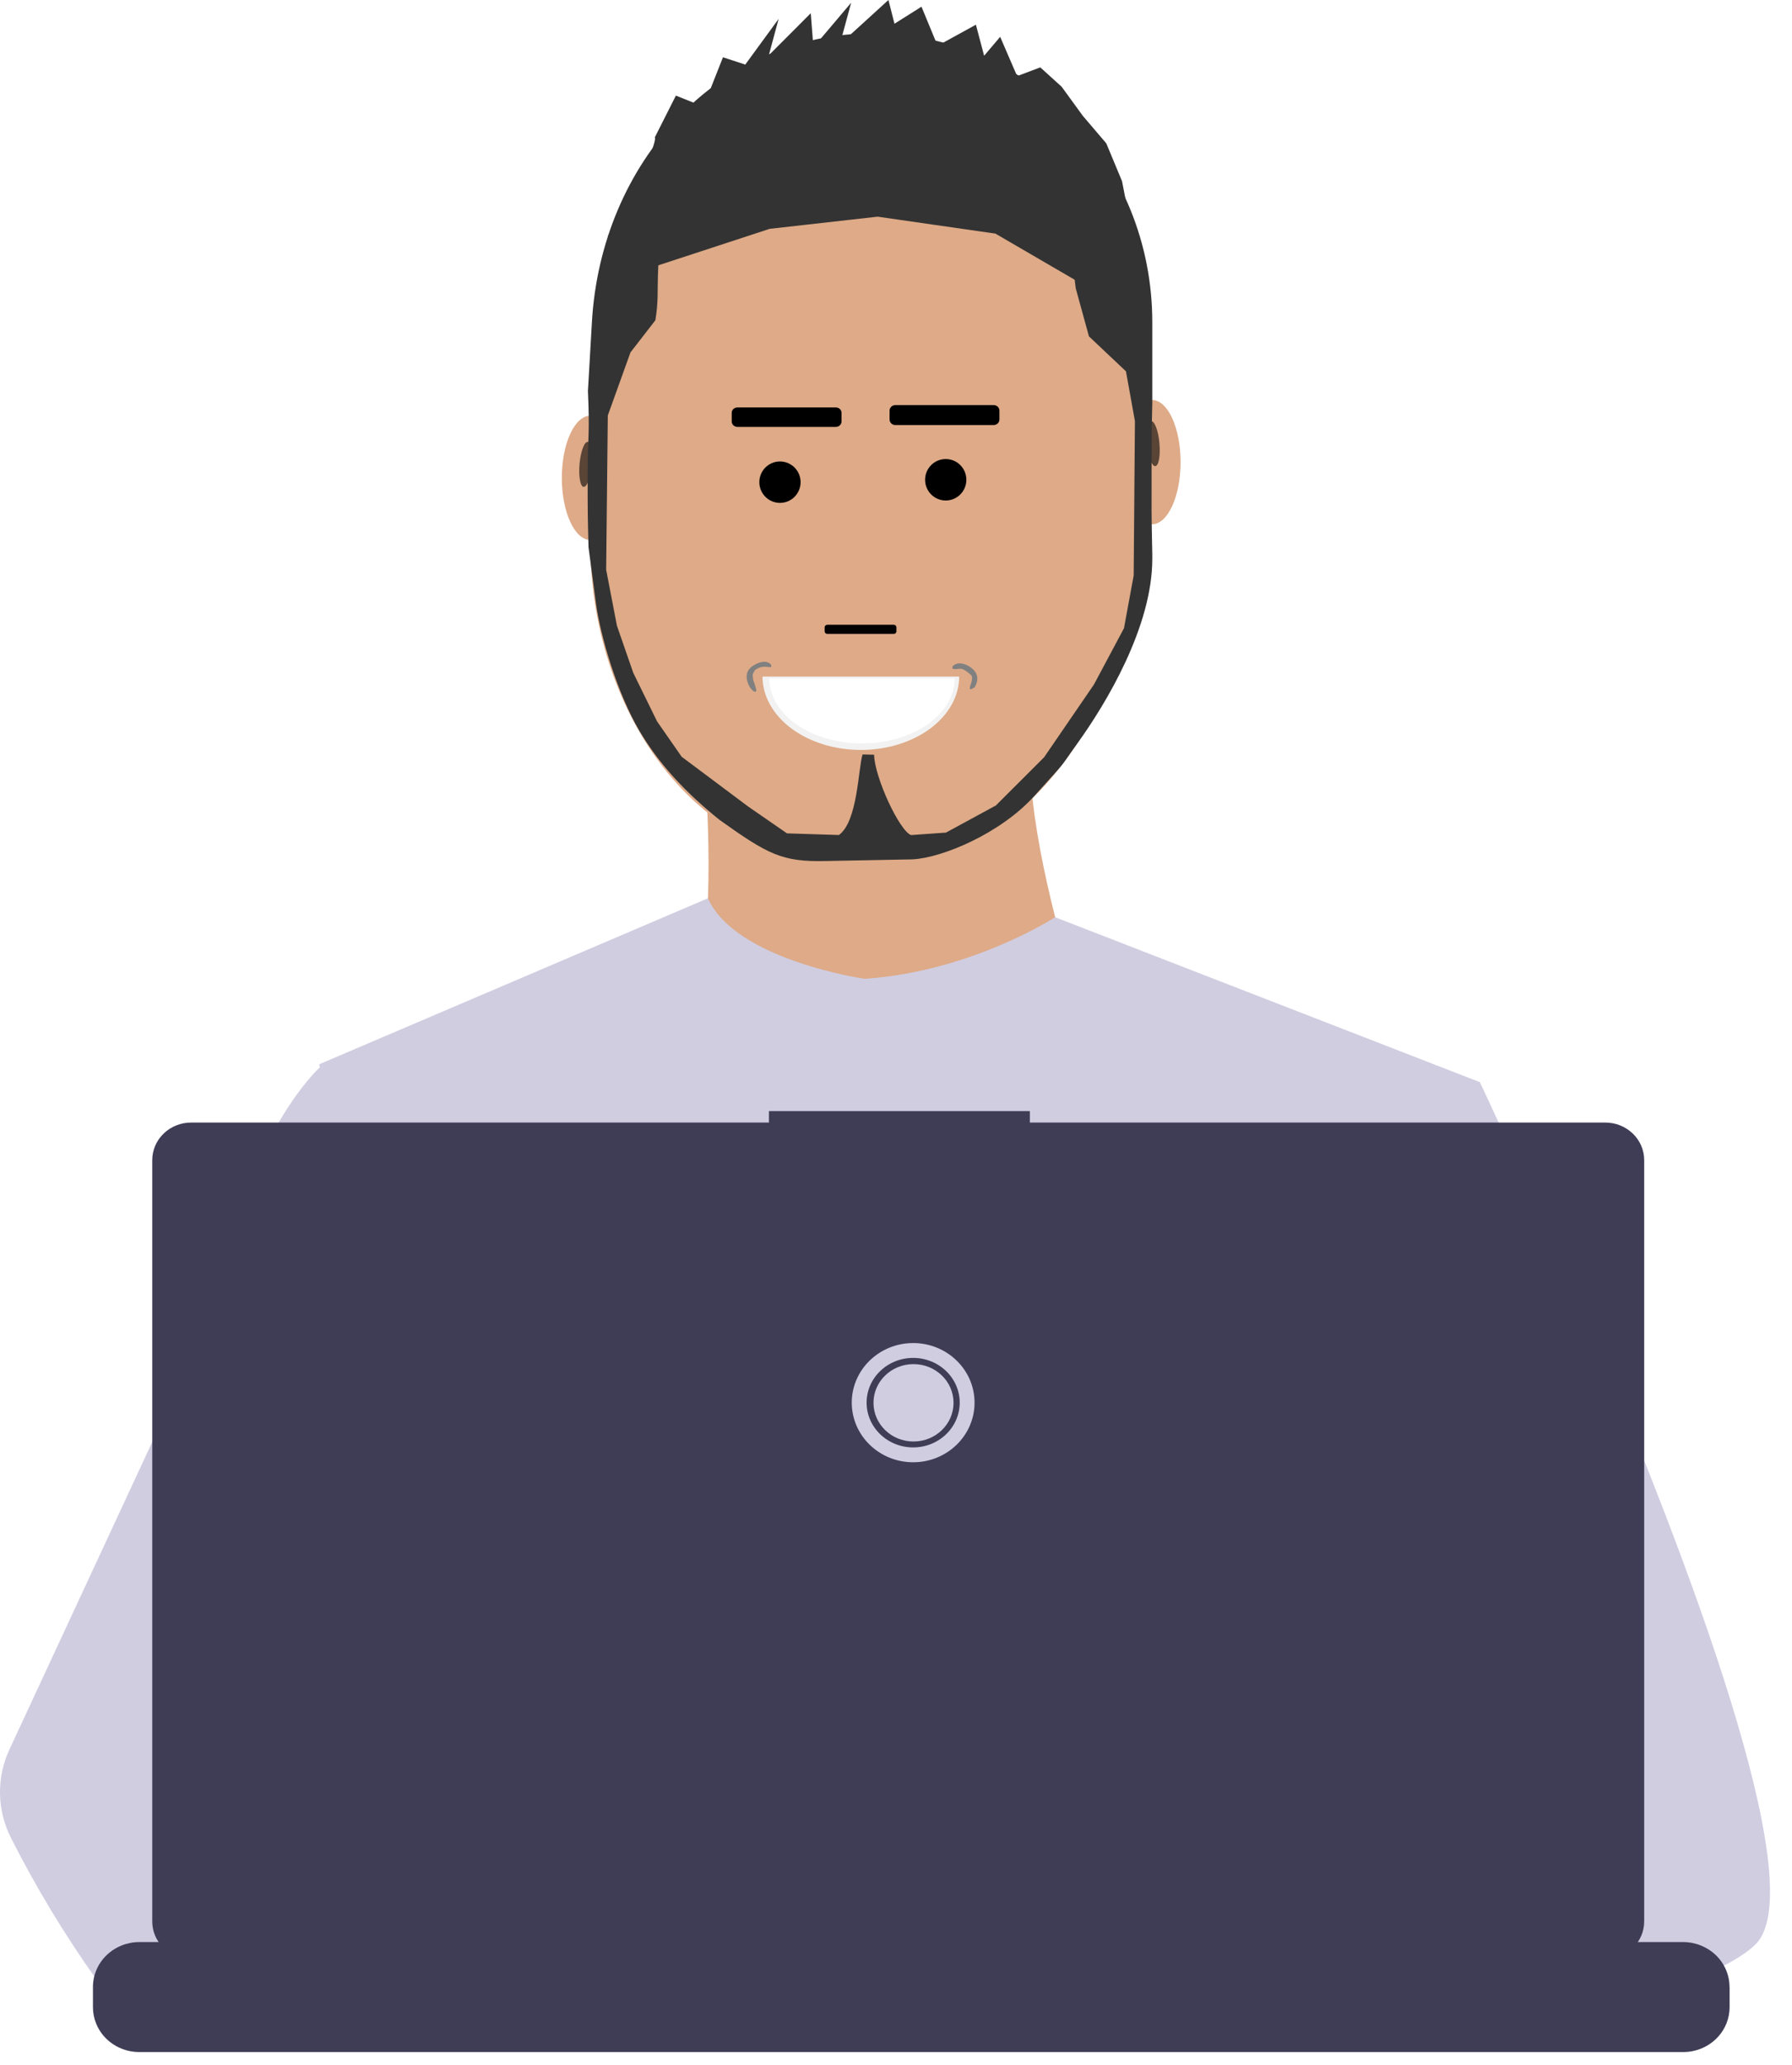 <svg width="46" height="53" viewBox="0 0 46 53" fill="none" xmlns="http://www.w3.org/2000/svg">
<g clip-path="url(#clip0)">
<path d="M17.795 16.67C17.795 16.67 19.025 25.623 17.133 26.628C15.242 27.633 28.388 27.724 28.388 27.724C28.388 27.724 25.456 19.959 26.78 17.584L17.795 16.67Z" fill="#DEAA87"/>
<path d="M37.987 27.77L36.894 32.578L34.582 42.752L34.513 43.309L33.715 49.76L29.89 49.613L33.328 51.08C31.164 52.154 31.745 51.19 31.745 51.19C31.745 51.19 29.037 51.332 27.861 51.337C21.468 48.774 27.663 51.228 22.57 51.358L11.148 52.208L10.656 48.83L11.034 42.293C10.914 42.014 10.815 41.726 10.735 41.434C10.183 39.538 9.513 35.751 8.999 32.576C8.585 30.021 8.275 27.862 8.209 27.402C8.202 27.343 8.195 27.311 8.195 27.311L18.172 23.052C18.881 24.641 22.192 25.118 22.192 25.118C24.935 24.936 27.085 23.538 27.085 23.538L37.987 27.77Z" fill="#D0CDE1"/>
<path d="M45.081 49.877C44.416 50.573 42.548 51.088 40.552 52.223C39.809 52.645 38.965 51.014 38.159 51.446C36.234 52.477 36.961 50.696 35.298 51.522C33.135 52.596 33.52 50.725 33.52 50.725C33.52 50.725 31.21 51.976 30.992 51.14C30.701 50.022 28.837 52.891 28.38 52.251C28.308 49.58 27.769 51.027 27.188 52.251C27.055 52.082 27.079 50.412 26.947 50.412L33.715 49.76L36.569 48.051L34.513 43.31L31.934 37.362L33.491 32.578L35.055 27.77H37.987C37.987 27.77 38.958 29.817 40.2 32.671C40.385 33.098 40.577 33.543 40.772 34.002C43.326 40.003 46.51 48.382 45.081 49.877V49.877Z" fill="#D0CDE1"/>
<path d="M15.452 52.034C16.899 49.629 14.506 52.465 14.269 52.503C12.229 52.842 12.86 51.099 12.689 52.294C12.634 52.659 11.245 51.982 11.258 52.35L10.458 52.481L8.455 52.467C6.874 51.934 7.451 52.616 6.23 51.501C5.17 50.516 3.3 51.972 2.474 50.797C1.652 49.639 0.919 48.425 0.281 47.163C-0.08 46.45 -0.094 45.619 0.242 44.896L2.474 40.091L5.736 33.069C5.762 32.902 5.786 32.738 5.815 32.578C6.462 28.995 8.195 27.404 8.195 27.404H9.519L10.405 32.578L11.505 39.007L10.734 41.436L8.952 47.046L10.655 48.833L15.452 52.034Z" fill="#D0CDE1"/>
<path d="M44.398 50.989V51.509C44.398 51.652 44.37 51.794 44.317 51.927C44.293 51.986 44.264 52.043 44.23 52.098C44.125 52.27 43.975 52.411 43.795 52.51C43.615 52.609 43.412 52.66 43.206 52.66H3.578C3.371 52.66 3.168 52.609 2.988 52.51C2.809 52.411 2.659 52.27 2.553 52.098C2.519 52.043 2.491 51.986 2.467 51.927C2.413 51.793 2.386 51.652 2.386 51.509V50.989C2.386 50.837 2.417 50.688 2.477 50.548C2.537 50.408 2.625 50.281 2.735 50.175C2.846 50.068 2.977 49.983 3.122 49.925C3.266 49.867 3.421 49.837 3.578 49.837H5.862V49.595C5.862 49.582 5.867 49.57 5.877 49.561C5.886 49.552 5.899 49.547 5.912 49.547H7.104C7.117 49.547 7.129 49.552 7.139 49.561C7.148 49.57 7.153 49.582 7.153 49.595V49.837H7.898V49.595C7.898 49.582 7.903 49.57 7.912 49.561C7.921 49.552 7.934 49.547 7.947 49.547H9.139C9.146 49.547 9.152 49.548 9.158 49.55C9.164 49.553 9.17 49.556 9.175 49.561C9.179 49.565 9.183 49.571 9.185 49.576C9.188 49.582 9.189 49.589 9.189 49.595V49.837H9.935V49.595C9.935 49.582 9.94 49.57 9.949 49.561C9.959 49.552 9.971 49.547 9.984 49.547H11.176C11.189 49.547 11.202 49.552 11.211 49.561C11.22 49.57 11.226 49.582 11.226 49.595V49.837H11.97V49.595C11.97 49.582 11.976 49.57 11.985 49.561C11.994 49.552 12.007 49.547 12.02 49.547H13.212C13.225 49.547 13.238 49.552 13.247 49.561C13.256 49.57 13.261 49.582 13.261 49.595V49.837H14.006V49.595C14.006 49.582 14.011 49.57 14.02 49.561C14.03 49.552 14.042 49.547 14.055 49.547H15.247C15.26 49.547 15.273 49.552 15.282 49.561C15.292 49.57 15.297 49.582 15.297 49.595V49.837H16.042V49.595C16.042 49.582 16.047 49.57 16.057 49.561C16.066 49.552 16.079 49.547 16.092 49.547H17.284C17.297 49.547 17.309 49.552 17.319 49.561C17.328 49.57 17.333 49.582 17.333 49.595V49.837H18.078V49.595C18.078 49.582 18.083 49.57 18.092 49.561C18.102 49.552 18.114 49.547 18.127 49.547H27.463C27.476 49.547 27.489 49.552 27.498 49.561C27.507 49.57 27.513 49.582 27.513 49.595V49.837H28.258V49.595C28.258 49.582 28.263 49.57 28.273 49.561C28.282 49.552 28.294 49.547 28.308 49.547H29.5C29.513 49.547 29.525 49.552 29.534 49.561C29.544 49.57 29.549 49.582 29.549 49.595V49.837H30.294V49.595C30.294 49.582 30.299 49.57 30.308 49.561C30.317 49.552 30.33 49.547 30.343 49.547H31.535C31.548 49.547 31.561 49.552 31.57 49.561C31.579 49.57 31.585 49.582 31.585 49.595V49.837H32.329V49.595C32.329 49.582 32.334 49.57 32.344 49.561C32.353 49.552 32.366 49.547 32.379 49.547H33.571C33.584 49.547 33.596 49.552 33.606 49.561C33.615 49.57 33.62 49.582 33.62 49.595V49.837H34.366V49.595C34.366 49.582 34.371 49.57 34.38 49.561C34.389 49.552 34.402 49.547 34.415 49.547H35.607C35.62 49.547 35.633 49.552 35.642 49.561C35.651 49.57 35.656 49.582 35.656 49.595V49.837H36.401V49.595C36.401 49.582 36.407 49.57 36.416 49.561C36.425 49.552 36.438 49.547 36.451 49.547H37.643C37.656 49.547 37.668 49.552 37.678 49.561C37.687 49.57 37.692 49.582 37.692 49.595V49.837H38.437V49.595C38.437 49.582 38.442 49.57 38.451 49.561C38.461 49.552 38.473 49.547 38.486 49.547H39.678C39.691 49.547 39.704 49.552 39.713 49.561C39.722 49.57 39.728 49.582 39.728 49.595V49.837H43.204C43.36 49.837 43.515 49.867 43.66 49.925C43.804 49.983 43.936 50.068 44.047 50.175C44.157 50.281 44.245 50.408 44.305 50.548C44.365 50.688 44.396 50.837 44.396 50.989H44.398Z" fill="#3F3D56"/>
<path d="M41.206 28.807H26.436V28.513H19.738V28.807H4.907C4.776 28.807 4.646 28.832 4.525 28.88C4.404 28.929 4.293 29 4.201 29.089C4.108 29.179 4.034 29.285 3.984 29.402C3.934 29.52 3.908 29.645 3.908 29.772V49.308C3.908 49.564 4.013 49.81 4.201 49.991C4.388 50.172 4.642 50.273 4.907 50.273H41.206C41.471 50.273 41.726 50.172 41.913 49.991C42.1 49.81 42.206 49.564 42.206 49.308V29.772C42.206 29.645 42.18 29.52 42.13 29.402C42.079 29.285 42.006 29.179 41.913 29.089C41.82 29 41.71 28.929 41.589 28.88C41.468 28.832 41.338 28.807 41.206 28.807Z" fill="#3F3D56"/>
<path d="M23.449 36.992C24.017 36.992 24.477 36.547 24.477 35.999C24.477 35.45 24.017 35.006 23.449 35.006C22.882 35.006 22.422 35.45 22.422 35.999C22.422 36.547 22.882 36.992 23.449 36.992Z" fill="#D0CDE1"/>
<path d="M23.441 37.334C24.206 37.334 24.826 36.734 24.826 35.995C24.826 35.256 24.206 34.656 23.441 34.656C22.675 34.656 22.055 35.256 22.055 35.995C22.055 36.734 22.675 37.334 23.441 37.334Z" stroke="#D0CDE1" stroke-width="0.381" stroke-miterlimit="10"/>
<path d="M20.886 1.568C17.729 1.568 15.223 5.171 15.187 9.635L15.18 10.668C15.171 10.668 15.163 10.668 15.154 10.668C15.058 10.668 14.963 10.71 14.874 10.79C14.785 10.87 14.705 10.987 14.637 11.135C14.569 11.283 14.515 11.459 14.478 11.653C14.441 11.846 14.422 12.053 14.422 12.263C14.422 12.472 14.441 12.679 14.478 12.873C14.515 13.066 14.569 13.242 14.637 13.39C14.705 13.538 14.785 13.655 14.874 13.736C14.963 13.816 15.058 13.857 15.154 13.857C15.125 18.314 17.96 21.961 21.112 21.961H23.381C26.426 21.961 29.269 17.738 29.47 13.432C29.504 13.444 29.538 13.451 29.572 13.453C29.669 13.453 29.764 13.412 29.853 13.332C29.942 13.251 30.022 13.134 30.09 12.986C30.158 12.838 30.212 12.662 30.249 12.469C30.286 12.275 30.305 12.068 30.305 11.858C30.305 11.649 30.286 11.442 30.249 11.248C30.212 11.055 30.158 10.879 30.09 10.731C30.022 10.583 29.942 10.466 29.853 10.386C29.764 10.306 29.669 10.264 29.572 10.264C29.542 10.265 29.512 10.27 29.483 10.278V9.644C29.483 5.179 26.941 1.576 23.784 1.576H20.885L20.886 1.568Z" fill="#DEAA87"/>
<path opacity="0.6" d="M29.656 11.962C29.744 11.954 29.791 11.69 29.762 11.371C29.733 11.053 29.638 10.8 29.551 10.808C29.463 10.815 29.416 11.08 29.445 11.399C29.475 11.717 29.569 11.97 29.656 11.962Z" fill="black"/>
<path opacity="0.6" d="M14.982 12.493C14.895 12.486 14.848 12.221 14.877 11.903C14.906 11.584 15 11.332 15.088 11.339C15.175 11.347 15.222 11.611 15.193 11.93C15.164 12.248 15.069 12.501 14.982 12.493Z" fill="black"/>
<path d="M15.605 6.057C16.965 3.675 16.809 3.525 16.809 3.525L17.35 2.453L18.058 2.737L18.558 1.47L19.131 1.657L19.987 0.485L19.735 1.418L20.812 0.339L20.88 1.214L21.849 0.07L21.559 1.136L22.806 0L22.961 0.609L23.654 0.172L24.068 1.174L25.051 0.634L25.262 1.431L25.674 0.945L26.109 1.953L26.704 1.729L27.252 2.226L27.795 2.972L28.398 3.679L28.802 4.649L29.018 5.76L29.195 6.218L27.769 7.285L25.552 5.995L22.529 5.56L19.758 5.872L16.79 6.844L15.605 6.057Z" fill="#333333"/>
<path d="M20.021 12.905C20.314 12.905 20.551 12.667 20.551 12.373C20.551 12.08 20.314 11.842 20.021 11.842C19.729 11.842 19.492 12.08 19.492 12.373C19.492 12.667 19.729 12.905 20.021 12.905Z" fill="black"/>
<path d="M24.277 12.844C24.569 12.844 24.806 12.605 24.806 12.312C24.806 12.018 24.569 11.78 24.277 11.78C23.984 11.78 23.747 12.018 23.747 12.312C23.747 12.605 23.984 12.844 24.277 12.844Z" fill="black"/>
<path d="M22.941 16.032H21.238C21.2 16.032 21.169 16.062 21.169 16.099V16.202C21.169 16.239 21.2 16.268 21.238 16.268H22.941C22.979 16.268 23.01 16.239 23.01 16.202V16.099C23.01 16.062 22.979 16.032 22.941 16.032Z" fill="black"/>
<path d="M21.456 10.456H18.928C18.848 10.456 18.783 10.518 18.783 10.596V10.815C18.783 10.892 18.848 10.955 18.928 10.955H21.456C21.537 10.955 21.602 10.892 21.602 10.815V10.596C21.602 10.518 21.537 10.456 21.456 10.456Z" fill="black"/>
<path d="M25.505 10.395H22.985C22.902 10.395 22.835 10.459 22.835 10.539V10.764C22.835 10.844 22.902 10.908 22.985 10.908H25.505C25.588 10.908 25.655 10.844 25.655 10.764V10.539C25.655 10.459 25.588 10.395 25.505 10.395Z" fill="black"/>
<path d="M19.573 17.362C19.574 17.862 19.841 18.341 20.314 18.694C20.788 19.047 21.429 19.245 22.098 19.245C22.767 19.245 23.409 19.047 23.882 18.694C24.355 18.341 24.622 17.862 24.622 17.362H19.573Z" fill="#F2F2F2"/>
<path d="M19.748 17.412C19.749 17.854 20 18.278 20.446 18.59C20.892 18.902 21.497 19.078 22.127 19.078C22.757 19.078 23.362 18.902 23.808 18.59C24.254 18.278 24.505 17.854 24.506 17.412H19.748Z" fill="white"/>
<path d="M19.789 17.12C19.811 17.113 19.796 17.061 19.789 17.054C19.679 16.927 19.458 16.986 19.296 17.109C19.113 17.249 19.15 17.457 19.245 17.631C19.253 17.645 19.371 17.805 19.41 17.734C19.429 17.698 19.334 17.455 19.332 17.436C19.317 17.273 19.306 17.342 19.378 17.195C19.511 17.11 19.585 17.099 19.729 17.119L19.789 17.12Z" fill="#808080"/>
<path d="M24.464 17.165C24.442 17.158 24.445 17.108 24.453 17.101C24.562 16.974 24.772 17.014 24.934 17.139C25.117 17.279 25.12 17.455 25.024 17.629C25.017 17.643 24.918 17.697 24.906 17.689C24.873 17.668 24.931 17.532 24.935 17.514C24.971 17.348 24.968 17.351 24.832 17.245C24.708 17.15 24.667 17.152 24.523 17.173L24.464 17.165Z" fill="#808080"/>
<path d="M22.404 0.857C18.43 0.857 15.428 4.169 15.194 8.27L15.092 10.033C15.144 11.191 15.085 11.177 15.085 12.163C15.085 13.149 15.085 13.17 15.107 14.044L15.297 15.474C15.41 16.319 15.843 17.788 16.413 18.754C16.895 19.571 17.557 20.305 18.464 21.035C19.718 21.932 20.08 22.118 21.175 22.096L23.427 22.053C24.197 22.011 25.685 21.386 26.548 20.429C27.457 19.425 27.155 19.772 27.66 19.071C28.387 18.063 29.579 16.087 29.579 14.343V14.227C29.553 13.058 29.561 13.059 29.561 12.107C29.561 11.156 29.561 11.155 29.579 10.324V8.271C29.579 4.164 26.379 0.858 22.404 0.858L22.404 0.857ZM21.243 5.342L23.556 5.459L26.478 5.41L27.465 6.176L27.614 7.399L27.953 8.632L28.903 9.529L29.133 10.806L29.101 14.769L28.852 16.122L28.082 17.565L26.802 19.433L25.564 20.67L24.283 21.366L23.387 21.43C23.093 21.326 22.455 19.966 22.437 19.368L22.142 19.361C22.029 19.712 22.021 21.077 21.535 21.428L20.202 21.386L19.205 20.697L17.499 19.421L16.867 18.513L16.257 17.27L15.836 16.056L15.56 14.621L15.602 10.662L16.184 9.043L16.823 8.219C16.901 7.754 16.876 7.444 16.888 7.097C16.895 6.881 16.906 6.399 16.992 6.181C17.065 5.996 17.259 5.981 17.259 5.981C17.479 5.896 17.421 5.795 17.654 5.718C17.785 5.675 17.916 5.637 18.047 5.604C18.995 5.363 19.969 5.356 21.243 5.341L21.243 5.342Z" fill="#333333"/>
</g>
<defs>
<clipPath id="clip0">
<rect width="45.435" height="52.66" fill="white"/>
</clipPath>
</defs>
</svg>
